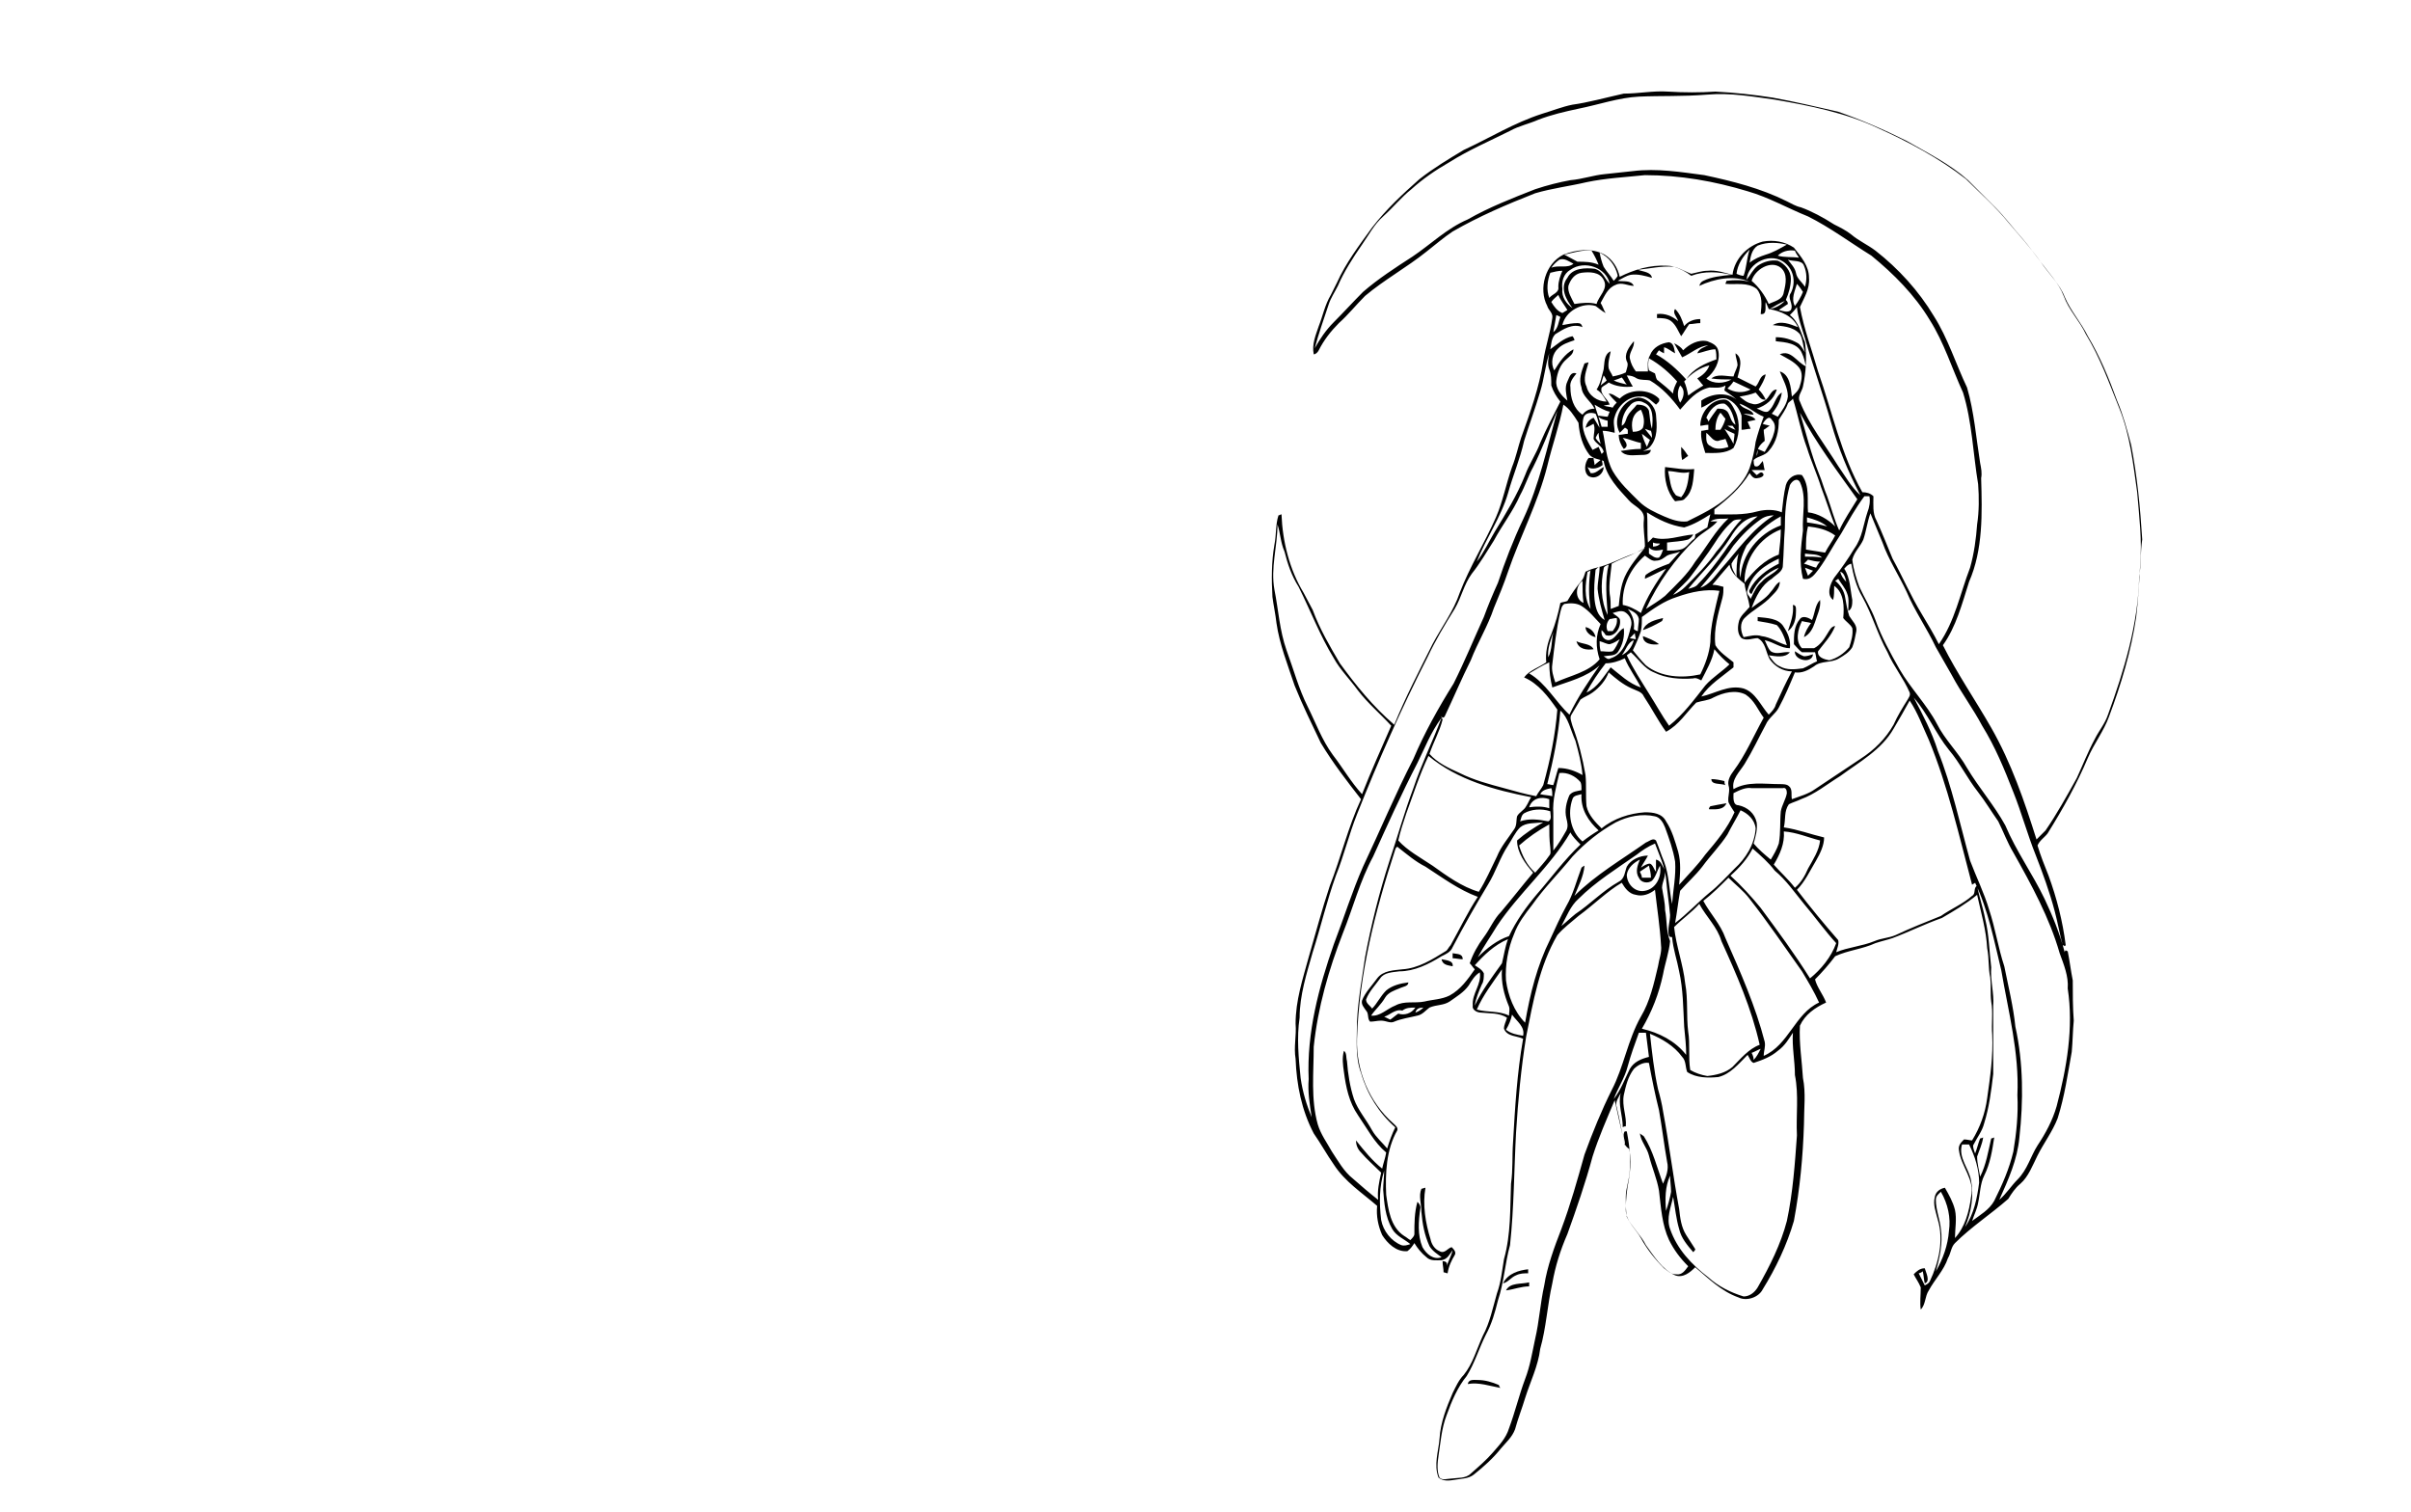 <?xml version="1.0" encoding="utf-8"?>
<!-- Generator: Adobe Illustrator 26.0.3, SVG Export Plug-In . SVG Version: 6.00 Build 0)  -->
<svg version="1.0" id="Слой_1" xmlns="http://www.w3.org/2000/svg" xmlns:xlink="http://www.w3.org/1999/xlink" x="0px" y="0px"
	 viewBox="0 0 239.5 150.2" style="enable-background:new 0 0 239.5 150.2;" xml:space="preserve">
<g>
	<g>
		<path d="M161.3,9.3c1.5,0,2.9-0.3,4.4-0.2c1.6,0.1,3.2,0.1,4.7,0c1.9,0.1,3.8,0.3,5.7,0.6c2.2,0.4,4.3,0.9,6.5,1.4
			c2.3,0.8,4.6,1.8,6.8,2.9c2.1,1.2,4.3,2.3,6.1,3.9c0.9,0.9,1.8,1.8,2.7,2.7c1,1,1.8,2.1,2.7,3.1c0.6,0.7,1.2,1.5,1.8,2.3
			c0.8,1.1,1.8,2.1,2.3,3.4c0.5,1.4,1.6,2.5,2.2,3.8c1.4,2.3,2.3,4.8,3.3,7.3c1.1,2.7,1.4,5.6,1.8,8.4c0.2,2.4,0.5,4.8,0.3,7.2
			c-0.1,1.8-0.2,3.5-0.4,5.2c-0.5,3.4-1.5,6.7-2.7,9.9c-0.5,1.4-1.5,2.7-2.1,4.1c-1.1,2.6-2.5,5.1-4,7.5c-0.3,0.4-0.8,0.7-1,1.2
			c0.3,1,0.7,2,1.1,3c0.8,2.2,1.4,4.5,1.7,6.9l-0.1,0.1c0,0-0.1-0.1-0.2-0.1c-0.3-1.1-0.5-2.3-0.8-3.4c-0.5-1.9-1.2-3.8-1.9-5.6
			c-0.8-2-1.4-4.2-2.2-6.2c-0.9-2.3-1.8-4.5-3.1-6.6c-0.9-1.7-2.1-3.3-3-5c-0.5-0.9-1.1-1.9-1.6-2.8c-0.9-1.9-2.1-3.6-2.9-5.5
			c-0.8-1.7-1.8-3.2-2.4-4.9c-0.4-1-0.8-1.9-1.2-2.9c-0.3,0.8-0.4,1.7-0.7,2.6c-0.3,0.7-0.9,1.2-1.1,2c0.1,0.9,0.4,1.9,0.7,2.7
			c0.5,1.1,1.2,2.2,1.6,3.3c0.6,1.7,1.5,3.3,2.4,4.9c1.1,1.9,2.7,3.5,3.7,5.4c0.8,1.6,2.1,2.8,3,4.4c1.2,2,2.7,3.7,3.8,5.7
			c1.1,2.6,2.7,4.8,3.9,7.3c0.8,1.7,1.5,3.4,2,5.3c0-0.1,0.1-0.2,0.1-0.2s0.1,0.1,0.2,0.1c0.2,1,0.3,1.9,0.5,2.9c0,1.3,0,2.7,0.1,4
			c-0.1,1-0.1,2-0.2,3.1c-0.4,2.2-0.7,4.4-1.4,6.6c-0.5,1.3-1.4,2.5-2,3.7c-0.5,1-0.9,2.1-1.7,2.8c-0.5,0.4-0.9,1-1.2,1.5
			c-1.7,1.5-3.7,2.8-5.3,4.4c-0.4,0.4-0.4,1-0.7,1.5c-0.4,1.2-1.3,2.1-1.9,3.2c-0.4,0.6-0.3,1.4-0.8,1.9c-0.1-0.7,0-1.4,0-2.2
			c-0.2-0.5-0.5-0.9-0.7-1.3c0.3-0.3,0.6-0.6,1.1-0.6c0.1,0.4,0.6,1.3,0,1.5c-0.1-0.4-0.1-0.8-0.2-1.2c-0.1,0.1-0.3,0.2-0.4,0.2
			c0.2,0.4,0.4,0.8,0.6,1.2c0.2-0.1,0.4-0.2,0.5-0.4c0.9-1.9,1.4-4.1,0.8-6.1c-0.2-0.8-0.5-1.5-0.3-2.3c0.1-0.5,0.5-0.8,1-0.9
			c0.4,0.7,0.8,1.4,1,2.2c0.2,0.9,0,1.9,0,2.8c1-1.1,1.4-2.6,1.6-4.1c0.4-1.7-1-3-1.2-4.6c-0.1-0.5,0.2-0.8,0.5-1.1
			c0.3,0,0.6,0.1,0.8,0.1c0.8-1.3,1.3-2.7,1.5-4.2c0.3-2.1,0.6-4.2,0.5-6.3c-0.1-1.1,0.1-2.2-0.1-3.3c-0.1-0.8,0-1.6-0.1-2.4
			c-0.2-0.9-0.1-1.9-0.3-2.9c-0.1-1.8-0.6-3.5-1-5.3c-1.1,0.9-2.3,1.6-3.5,2.3c-1.7,0.6-3.3,1.4-4.9,2c-0.6,0.2-1.1,0.3-1.7,0.5
			c-1.3,0.6-2.7,0.7-4,1.3c-0.6,0.8-1.3,1.6-2,2.3c0.2,0.8,0.8,1.5,1.1,2.3c-1.1,0.5-2.1,1.2-2.6,2.3c-0.1,1.7,0.2,3.5,0.3,5.2
			c0.3,1.5,0.1,3,0.1,4.6c-0.1,3.2-0.4,6.4-1,9.6c-0.7,2.4-1.8,4.7-3.1,6.8c-0.4,0.8-1.6,1.2-2.4,0.8c-1.7-0.6-3-1.9-4.3-3
			c-0.5,0.5-1.2,1.1-2,0.8c-1.3-0.6-2.1-1.9-2.9-3c-0.5-1-1.4-1.8-1.9-2.8c-0.1-0.6-0.1-1.3-0.1-2c0-0.9,0.4-1.8,0.4-2.7
			c0-0.7,0-1.3,0-2c-0.3-0.2-0.6-0.5-0.6-0.9c-0.3-1.3-0.6-2.6-0.9-4c-0.8,1.9-1.6,3.7-2.2,5.6c-0.7,2.6-1.6,5.2-2.5,7.7
			c-0.7,1.6-1.2,3.2-1.5,4.9c-0.5,2.2-0.6,4.4-1.2,6.5c-0.2,1.7-1,3.3-1.5,4.9c-0.3,1-0.7,2-1,3.1c-0.3,0.8-0.9,1.3-1.4,1.9
			c-0.8,1-1.7,1.8-2.7,2.6c-0.5,0.4-1.2,0.4-1.8,0.5s-1.2,0.2-1.7-0.2c-0.5-1.3,0-2.6,0.1-3.9c0.1-1.6,0.7-3.1,1.3-4.5
			c0.3-0.6,0.6-1.3,1.1-1.8c0.9-1.1,1.3-2.6,1.9-3.9c0.7-1.3,1-2.8,1.4-4.2c0.4-1.1,0.5-2.2,0.7-3.4c0.7-2.5,0.6-5,0.7-7.5
			c0.2-1.4,0.1-2.7,0.2-4.1c0.2-3.5,0.4-6.9,1-10.3c-0.6-0.3-1.6-0.2-1.9-1c0-0.4,0.2-0.7,0.3-1.1c-0.8-0.5-1.7-0.4-2.6-0.5
			c-0.4,0-0.9-0.3-0.8-0.7c-0.1-1.2,0.9-2.1,0.7-3.3c-0.5,0.3-0.8,0.8-1.1,1.3c-0.5,0.7-1.2,1.1-1.9,1.6c-0.6,0.4-1.3,0.3-2,0.6
			c-0.4,0.3-0.7,0.7-1.2,0.8c-0.8,0.2-1.6,0.3-2.3,0.6c-0.4,0.2-0.8-0.1-1.3-0.1c-0.4,0-0.7,0.1-1.1,0.1c-0.3-0.3-0.1-0.8-0.4-1.1
			c-0.2-0.3-0.5-0.6-0.4-1c0.3-0.8,1-1.5,1.5-2.2c0.6-0.8,1.7-0.8,2.5-0.9c1.6-0.1,3-1,4.3-1.8c0.2-0.1,0.3-0.4,0.5-0.6
			c0.9-1.6,1.7-3.3,2.7-4.8c-1.9-0.7-3.5-1.9-5.2-3c-1-0.5-1.8-1.2-2.7-1.9c-0.1-0.2-0.3,0.1-0.3,0.2c-2,6.1-3.6,12.4-3.8,18.8
			c-0.1,3.1,1.2,6.3,3.6,8.4c0.2,0.2,0.5,0.4,0.4,0.7c-1.1,1.9-1.2,4.3-1.1,6.4c0.2,1.4,0.4,3.2,1.8,4.1c0.2,0.1,0.4,0.3,0.6,0.4
			c0.2-0.2,0.4-0.4,0.4-0.6c0-1.1,0-2.1,0.3-3.2c0.1,0.1,0.3,0.3,0.3,0.6c-0.2,1.3-0.3,2.7,0.2,3.9c0.4,0.7,1.1,1.3,1.9,1
			c-0.4-0.3-0.9-0.6-1.2-1.1c-0.5-1.1-0.7-2.2-0.8-3.4c0-0.8-0.3-1.6,0-2.3c0.1,0,0.3-0.1,0.4-0.1c-0.3,1.7,0,3.5,0.5,5.1
			c0.1,0.5,0.4,1,0.9,1.2c0.5,0.3,0.8-0.3,1.2-0.4c0.2,0.2,0.5,0.5,0.3,0.8c-0.3,0.5-0.6,1.1-0.7,1.8c-0.1,0-0.3-0.1-0.4-0.1
			c0-0.4-0.1-0.7-0.1-1.1c0.4,0,0.5,0.2,0.4,0.5c0.2-0.6,0.5-1.1,0.6-1.6c-0.3,0.4-0.5,0.9-1.1,1c-0.5,0-1.1,0.1-1.5-0.3
			c-0.5-0.4-0.9-0.9-1.2-1.4c-0.2,0.3-0.4,0.6-0.7,0.8c-1.1,0.1-2-0.8-2.5-1.6c-0.4-0.9-0.6-1.9-0.5-2.9c-1.5-1.3-3.2-2.4-4.3-4.1
			c-0.7-1-1.3-2.1-2-3.1c-1.2-2.3-1.7-4.8-1.8-7.4c-0.2-1.2,0.1-2.3,0-3.5c0-2.3,0.7-4.4,1.3-6.6c0.7-2.4,1.3-4.7,2.1-7.1
			c1.1-2.8,1.8-5.8,3.1-8.6c-1.4-1.8-2.8-3.6-4-5.6c-0.9-1.9-1.8-3.7-2.6-5.7c-0.7-2.1-1.5-4.1-1.8-6.2c-0.1-0.9-0.3-1.8-0.4-2.6
			c-0.1-1.7-0.1-3.5,0.2-5.2c0.2-1,0.1-2,0.4-2.9c0.1,0,0.2-0.1,0.3-0.1c0.1,2.7,0.8,5.5,2.2,7.8c0.3,0.6,0.6,1.1,0.9,1.7
			c0.7,1.9,1.7,3.6,2.7,5.3c1.6,2.2,3.3,4.3,5.4,6.1c1.1-2.7,2.5-5.4,3.8-8c0.9-1.7,2.1-3.3,2.7-5.1c1-2.6,2.5-5,3.6-7.5
			c0.7-1.6,1-3.3,1.6-5c0.4-1,0.6-2,0.9-2.9c0.9-2.5,1.8-5,2.2-7.6c0.2-1.4,0.7-2.8,0.9-4.3c0.1-0.5-0.4-0.8-0.5-1.2
			c-0.9-1.7-0.2-4.2,1.6-5.1c1.3-0.5,2.8-0.7,4.1,0c0.8,0.5,1.3,1.3,1.5,2.2c1.4-0.7,3-1.2,4.7-1.1c0.9,0,1.6,0.5,2.4,0.8
			c0.5-0.1,1.1-0.3,1.6-0.3c0.9-0.1,1.7,0.2,2.5,0.4c0.2-1.6,1.5-2.9,3-3.3c1.1-0.2,2.2,0,3.1,0.6c0.7,0.9,1.5,1.8,1.5,3
			c0.1,1.1-0.5,2-0.9,2.9c0.4,2.2,1.2,4.3,1.8,6.4c1.4,4,2.3,8.3,4.4,12c0.4,0,0.8,0.1,1.1,0.4c0,0.8-0.1,1.7,0.3,2.4
			c0.6,1.3,1.1,2.6,1.6,3.8c1,1.8,1.8,3.7,2.9,5.5c0.6,1,1.2,2,1.7,3c1.6-2.3,2.1-5,3.1-7.6c0.4-1.4,0.6-2.9,0.7-4.3
			c0.2-1.3,0.2-2.7,0.1-4c-0.5-3-0.6-6.2-1.5-9.1c-1.1-2.4-1.9-5-3.3-7.2c-1.5-2.5-3.6-4.6-5.8-6.4c-2.1-1.3-4.1-2.8-6.3-3.9
			c-2-0.8-3.9-1.9-6-2.5c-3.3-1-6.7-1.6-10.2-1.6c-1.9,0.2-3.9,0.3-5.8,0.7c-1.7,0.4-3.4,0.6-5.1,1.1c-2.8,1.1-5.6,2.3-8.2,3.8
			c-0.9,0.6-1.7,1.3-2.6,2c-2,1.6-4.2,2.8-6.1,4.4c-0.9,0.9-1.7,1.9-2.6,2.7c-0.8,0.8-1.5,1.7-2,2.7c-0.1,0.2-0.3,0.4-0.5,0.4
			c-0.2-1,0.2-1.9,0.5-2.8c0.4-1,0.6-2.1,1.2-3.1c0.2-0.4,0.4-0.8,0.6-1.2c0.9-2,2.2-3.7,3.5-5.5c1.4-1.8,3-3.3,4.7-4.8
			c1.4-1.1,2.9-2,4.4-2.9c2.6-1.2,5-2.7,7.8-3.6c1-0.3,2-0.7,3-0.9C157.7,10.2,159.5,9.7,161.3,9.3z M162.8,9.6c-2,0.1-4,0.8-6,1.2
			c-1.4,0.3-2.7,0.6-4,1.1c-0.9,0.4-1.9,0.6-2.8,1.1c-2,1-4.1,1.9-6,3.1c-1.4,0.8-2.7,1.7-3.8,2.7c-1,0.8-1.8,1.8-2.8,2.7
			c-0.9,0.8-1.4,1.8-2.1,2.8c-0.9,1.3-1.8,2.7-2.4,4.1c-0.3,0.6-0.7,1.2-0.9,1.8c-0.5,1.5-1,2.9-1.4,4.4c0.5-0.9,1.1-1.8,1.9-2.6
			c1-1,1.9-2,2.9-3c1.5-1.3,3.2-2.4,4.9-3.5c1.8-1.2,3.4-2.8,5.5-3.7c2.1-1.2,4.4-2.1,6.7-3c1.2-0.4,2.4-0.7,3.5-0.9
			c1.2-0.1,2.3-0.5,3.4-0.6c0.9-0.1,1.9-0.2,2.8-0.3c2.4-0.3,4.8,0.1,7.1,0.4c2.8,0.6,5.6,1.3,8.2,2.6c0.4,0.2,0.9,0.5,1.4,0.6
			c1.1,0.4,2.2,1,3.3,1.7c0.6,0.3,1.2,0.6,1.7,1c0.7,0.6,1.6,1,2.4,1.6c2.3,1.8,4.3,4,5.8,6.5c1.4,2.2,2.2,4.8,3.3,7.1
			c0.7,2.4,0.9,5,1.3,7.5c0.1,0.5,0.2,1,0.1,1.5c0.1,3.5,0.2,7.1-1.2,10.3c-0.7,2.2-1.3,4.5-2.6,6.3c1.4,2.8,3.2,5.4,4.8,8.2
			c2,3.5,3.3,7.3,4.5,11.1c0.3-0.3,0.6-0.6,0.9-0.9c1.1-1.6,2.1-3.4,3.1-5.2c0.6-1.3,1.1-2.6,1.8-3.9c0.4-0.8,1-1.5,1.3-2.4
			c1.6-4.4,3-9,3.1-13.7c0.2-1.2,0.1-2.4,0.3-3.7c-0.2-3.2-0.5-6.3-1.1-9.4c-0.4-1.5-0.8-3-1.4-4.4c-0.8-2.2-1.7-4.4-2.9-6.4
			c-0.7-1.4-1.7-2.5-2.3-3.9c-0.5-1.3-1.6-2.3-2.4-3.5c-1-1.4-2.1-2.6-3.2-3.9c-1.3-1.6-2.8-2.9-4.2-4.3c-2.7-2.1-5.7-3.7-8.8-5.1
			c-3.2-1.5-6.7-2.2-10.2-2.8c-2.2-0.3-4.4-0.7-6.7-0.5C167.1,9.6,165,9.5,162.8,9.6z M174.6,24.4c-0.6,0.4-0.7,1.1-0.8,1.7
			c0.5-0.4,1-0.6,1.6-0.8c0.7-0.2,1.4-0.6,2.1-1C176.6,24.1,175.6,24,174.6,24.4z M155.4,25.3c0.4,0.2,0.9,0.5,1.3,0.7
			c0.7,0,1.4,0,2.1,0.3c-0.2-0.5-0.4-0.9-0.7-1.4C157.2,24.8,156.3,25.1,155.4,25.3z M172.5,27.2c0.2,0.1,0.5,0.2,0.7,0.2
			c0.3-0.8,0.3-1.7,0.6-2.6C173.1,25.5,172.6,26.3,172.5,27.2z M176.6,25.4c0.7,0.2,1.4,0.1,2.1,0.2c-0.1-0.2-0.3-0.4-0.4-0.7
			C177.6,24.8,177,25,176.6,25.4z M158.9,25.1c0.1,0.5,0.2,0.9,0.4,1.4c0.3,0.5,0.7,0.9,1,1.4c0.1-0.1,0.3-0.3,0.4-0.5
			C160.5,26.4,159.8,25.5,158.9,25.1z M173.5,27.8c0.4-0.5,0.6-1,1.1-1.4c0.6-0.4,1.3-0.6,2-0.5c0.7,0.3,1.3,1,1.3,1.8
			c0,0.7-0.2,1.4-0.5,2.1c0.1,0.1,0.2,0.2,0.2,0.4c-0.3,0.2-0.6,0.4-0.9,0.6c0.4,0.1,0.9,0.3,1.2,0c0.3-0.6-0.4-1.2,0-1.7
			c0.5-1,0.3-2.2-0.5-2.9C176,24.9,173.6,26.1,173.5,27.8z M154.9,25.8c-0.3,0.2-0.6,0.5-0.8,0.8c0.7-0.3,1.6,0.1,2.2-0.4
			C155.9,26,155.4,25.6,154.9,25.8z M177.6,25.8c0.3,0.4,0.7,0.8,0.8,1.3c0.1,0.6,0.6,0.9,0.9,1.4c0.2-0.7,0.2-1.4-0.1-2.1
			C179,25.8,178.1,26,177.6,25.8z M156,26.8c-0.7,0.4-0.9,1.2-0.8,1.9c-0.1,0.8,0.4,1.5,1,1.9c-0.6-0.8-1.3-2-0.5-3
			c0.5-1,1.8-1,2.7-0.9c0.8,0.2,1,1,1.5,1.5C159.6,26.6,157.4,25.8,156,26.8z M174,27.9c0.7,0.6,1.3,1.4,1.7,2.3
			c0.6-0.3,1.4-0.4,1.5-1.2c0.2-0.8,0.4-1.8-0.3-2.4C175.9,25.8,174.3,26.8,174,27.9z M162.7,26.8c0.5,0.2,1.3,0.2,1.4,0.8
			c-0.7-0.2-1.4-0.4-2.1-0.3c-0.5,0.1-0.9,0.4-1.3,0.6c0.6,0.1,1.3-0.1,1.6,0.5c-0.6,0-1.2-0.4-1.8-0.1c-0.8,0.3-1.1,1.1-1.5,1.8
			c0.2,0.3,0.3,0.7,0.5,1c-0.4-0.2-0.7-0.5-1-0.7c-1.3-0.4-3,0.5-3.3,1.9c0.5-0.1,1-0.2,1.5-0.2c0.3,0,0.4,0.1,0.5,0.4
			c-1-0.4-1.9,0.2-2.7,0.7c-0.4,0.4-0.4,1-0.5,1.5c0.7-0.5,1.3-1.1,2.2-1.3c0.1,0.1,0.2,0.3,0.2,0.4c-0.6,0.2-1.2,0.4-1.6,0.8
			c-0.6,0.5-0.8,1.5-0.4,2.2c0.5-0.8,1-1.6,1.9-2.1c0,0.5-0.4,0.7-0.7,1c-0.6,0.5-0.9,1.3-1,2.1s0.5,1.5,1.1,2
			c-0.1-0.6-0.3-1.3,0-1.9c0.2-0.4,0.3-1,0.9-0.8c-0.3,0.4-0.7,0.8-0.6,1.4c0,1,0.3,2.1,1.2,2.7c0.3-0.4,0.7-0.6,1.2-0.6
			c-0.4-0.8-1.2-1.2-1.3-2.1c-0.3-0.8,0-1.6,0.3-2.4c0.1,0,0.3-0.1,0.4-0.1c-0.2,0.8-0.6,1.6-0.2,2.4c0.2,0.9,1.1,1.5,2,1.5
			c-0.3-0.5-0.5-0.9-1-1.2c0.4-0.6,0.5-1.3,0.7-2c0.1-0.6,0-1.5,0.7-1.8c-0.1,0.6-0.3,1.1-0.2,1.7c0.1,0.3,0.3,0.5,0.4,0.8
			c0.5-0.1,0.9-0.2,1.3-0.4c0.1-0.4,0.3-0.8,0.1-1.1c-0.3-0.7,0.2-1.4,0.7-2c0.1,0.6-0.5,1.1-0.4,1.7c0.1,0.5,0.3,0.9,0.6,1.3
			c0.4,0,0.8,0,1.2,0c0-0.5-0.1-1.1,0.2-1.6c0.3-0.8,1.1-1.2,1.9-1.3c0.5,0.1,0.5,0.7,0.6,1.1c-0.4-0.2-0.7-0.5-1.1-0.6
			c0,0.2,0,0.4,0,0.6c-0.2-0.1-0.4-0.2-0.5-0.3c-0.1,0.1-0.2,0.3-0.3,0.4c1.1,0.6,2.1,1.5,3,2.5c0.7-1.1,1.9-1.6,3-2
			c0-0.3,0-0.7-0.1-1c-0.6,0-1.2,0.3-1.8,0.4c0.2-0.5,0.7-0.6,1.1-0.8c-1,0.1-1.7,0.8-2.6,1.2c-0.3-0.5-0.5-0.9-0.8-1.4
			c0.4,0.2,0.7,0.4,0.9,0.7c0.6-0.6,1.5-1.1,2.4-0.9c0.5,0.2,1,0.4,1.1,1c0.2,1-0.4,2.1-1.2,2.7c0.7,0.6,1.8,0.5,2.5,0.1
			c-0.7,0-1.3,0-2-0.1c0.6-0.5,1.5-0.2,2.2-0.2c0.1-0.4,0.3-0.7,0.4-1.1c0-0.4-0.2-0.8-0.2-1.2c0.8,0.5,0.4,1.6,0.2,2.4
			c0.6,0.3,1.2,0.6,1.8,0.9c0.4-0.4,0.4-1.1,1-1.2c-0.1,0.5-0.4,1-0.7,1.5c0.3,0.3,0.5,0.6,0.7,1c-0.5,0.1-0.7-0.4-1-0.7
			c-0.5,0.2-1,0.3-1.6,0.4c0.4,0.3,0.7,0.6,1.2,0.7c0.5,0.2,0.9-0.1,1.3-0.3c0.5-0.3,0.6-1.1,1.2-1.1c-0.3,1-1.1,1.6-2,1.9
			c0.4,0.1,0.7,0.4,1.1,0.3c0.7-0.5,0.7-1.5,1.4-1.9c-0.1,0.8-0.5,1.5-1,2.1c0.2,0.1,0.4,0.2,0.6,0.3c0.4-0.6,0.9-1.2,1-2
			c0-0.9-0.5-1.7-0.8-2.5c1,0.3,1.1,1.6,1.2,2.5c0.3-0.3,0.7-0.6,0.8-1.1c0.2-0.6,0.3-1.3-0.1-1.8c-0.5-0.6-1.2-0.9-1.9-1.3
			c1.1-0.5,1.7,0.8,2.6,1.2c-0.1-0.4-0.2-0.9-0.4-1.3c-0.4-1-1.6-1.1-2.6-1.2c0-0.1,0-0.3,0-0.4c0.8,0,1.5,0.2,2.2,0.6
			c0.3,0.2,0.5,0.6,0.7,0.9c-0.2-0.6-0.2-1.3-0.5-1.8c-0.7-0.8-1.8-0.8-2.7-0.9c0.8-0.5,1.7-0.1,2.5,0.2c-0.5-1.1-1.7-1.6-2.9-1.8
			c-0.1-0.2-0.2-0.5-0.3-0.7c-0.1,0.4,0.2,1.3-0.5,1.2c0.1-0.9,0.2-1.8-0.4-2.5c-0.9-0.7-2.1-0.4-3.1-0.5c0-0.1,0.1-0.2,0.1-0.3
			c0.8-0.1,1.6-0.1,2.3,0.1c-1.6-0.7-3.5-0.3-5,0.4c0.1-0.3,0.2-0.4,0.4-0.5c0.8-0.4,1.8-0.5,2.8-0.6c-1.3-0.3-2.7-0.4-4,0.1
			c-0.5-0.4-1.1-0.7-1.7-0.9C165,26.4,163.8,26.7,162.7,26.8z M154,27.1c-0.3,0.8-0.4,1.7-0.1,2.5c0.3-0.4,1-0.5,0.9-1.1
			c0-0.6,0.2-1.1,0.4-1.6C154.8,26.9,154.4,27,154,27.1z M155.8,28.4c-0.1,0.6,0.3,1.2,0.6,1.8c0.7-0.1,1.5-0.2,2.2,0
			c0.2-0.8,1.2-1.5,0.7-2.4c-0.4-0.8-1.4-0.8-2.2-0.7C156.4,27.2,156,27.8,155.8,28.4z M178.5,28.2c-0.2,0.7-0.6,1.5-0.2,2.2
			c0.3-0.4,0.6-0.9,0.8-1.4C178.9,28.7,178.7,28.4,178.5,28.2z M154.1,30c0.3,0.5,0.6,0.9,1.1,1.1c0.2-0.1,0.3-0.2,0.5-0.3
			c-0.3-0.5-0.7-1-0.9-1.5C154.6,29.5,154.3,29.7,154.1,30z M175.8,30.7c0.6-0.1,1.1-0.4,1.5-0.8C176.8,30.1,176.3,30.4,175.8,30.7z
			 M177.8,31.3c0.9,0.7,1.1,1.8,1.5,2.7c0.2,1.5,0.1,3-0.2,4.4c-0.1,0.5-0.6,1-0.3,1.5c0.9,2.3,2.5,4.3,3.8,6.4
			c0.7,1,1.3,2.1,2.2,2.9c-1.2-2.3-2.2-4.7-2.9-7.2c-0.8-2.8-1.8-5.6-2.6-8.4c-0.3-1-0.7-2-0.8-3.1C178.3,30.8,178,31.1,177.8,31.3z
			 M154.6,31.3c-0.1,0.6-0.2,1.1-0.3,1.7c0.5-0.4,0.5-1,0.7-1.5C154.9,31.4,154.8,31.4,154.6,31.3z M153,38.9
			c-0.5,1.7-1.1,3.3-1.6,4.9c-0.4,1.8-1.1,3.4-1.6,5.2c-0.7,2.4-2.2,4.5-3.1,6.8c0.7-0.9,1.2-2,1.8-3c1.1-1.8,2.2-3.6,3-5.6
			c0.4-1.1,1.1-2.1,1.5-3.2c0.6-1.4,1.3-2.7,2-4.1c-0.4-0.5-0.7-1-0.9-1.6c0-0.6,0-1.1-0.2-1.6s-0.1-1.1,0-1.6
			C153.5,36.3,153.4,37.6,153,38.9z M163.8,35.6c-0.1,0.4-0.1,0.8,0,1.2c0.2,0.1,0.4,0.2,0.6,0.3c0.1,0.3,0.1,0.6,0.3,0.7
			c0.5,0.4,1,0.8,1.5,1.3c0-0.4,0.2-0.8,0.4-1.2C165.9,37.1,164.9,36.2,163.8,35.6z M167.3,37.9c0.2,0.4,0.3,0.9,0.4,1.4
			c0.5-0.4,1-0.7,1.5-1c-0.2-0.2-0.4-0.5-0.6-0.7c0.5-0.3,1-0.7,1.2-1.3C168.9,36.5,168,37.1,167.3,37.9z M159.3,37.3
			c-0.1,0.3-0.2,0.6-0.3,1c0.2-0.2,0.4-0.3,0.6-0.5C159.5,37.6,159.4,37.4,159.3,37.3z M161.6,37.3c0.2,0.4,0.4,0.8,0.6,1.1
			c-0.8,0.1-1.7,0-2.4-0.4c-0.2,0.2-0.5,0.3-0.7,0.5c-0.2,0.7,0.6,1.1,0.8,1.7c-0.2,0-0.5,0.1-0.6,0.1c0.3,0.1,0.6,0.1,0.9,0.2
			c0.1-0.2,0.3-0.4,0.4-0.5c-0.3-0.3-0.6-0.6-0.8-0.9c0.4,0,0.7,0.3,1.1,0.5c1-1,2.9-1,3.9,0c0.1,0.3-0.1,0.4-0.3,0.6
			c-0.4-0.3-0.9-0.9-1.5-0.8c-1.2-0.1-2.3,0.9-2.6,2c-0.2,0.5,0,1.1,0,1.6c-0.4-0.1-0.8-0.2-1.2-0.2c0.3,1.3,0.3,2.7,1,4
			c0.7,1.2,1.7,2.1,2.6,3c0.7,0.7,1.6,1.1,2.5,1.5c0.7,0.3,1.5,0.6,2.3,0.5c1.4-0.7,2.9-1.4,4.1-2.5c0.9-0.8,1.7-1.7,2.1-2.8
			c0.3-0.9,0.5-1.8,0.6-2.6c0.2-0.8,0.5-1.7,0.8-2.5c-0.8-0.3-1.5-1-2.4-1.3c0.3,0.6,1.2,0.5,1.4,1.1c-0.3,0-0.7-0.1-1-0.1
			c0.4,0.2,0.9,0.2,1.2,0.6c-0.3,0.1-0.5,0.1-0.8,0.2c0.1,0.2,0.2,0.5,0.3,0.7c-0.3,0-0.6,0.1-0.9,0.1c0-0.5,0-1,0-1.4
			c-0.2-0.7-0.7-1.4-1.5-1.7c-1-0.2-1.7,0.6-2.5,0.9c0-0.2,0-0.5,0-0.7c1-0.7,2.5-0.9,3.5-0.1c-0.4-0.4-0.8-0.6-1.2-0.9
			c0-0.2,0.1-0.3,0.1-0.5c-0.5,0.3-1,0.2-1.6,0.2c-1.3,0.3-2.1,1.3-2.9,2.2c-0.8-1.1-1.8-2.2-3-2.9c-0.4-0.1-0.9,0-1.3-0.2
			C162.3,37.4,162,37.3,161.6,37.3z M160.3,37.8c0.4,0.2,0.9,0.3,1.3,0.4c-0.2-0.2-0.3-0.5-0.5-0.7
			C160.9,37.6,160.6,37.7,160.3,37.8z M171.6,38.6c0.7,0.4,1.5,0.5,2.3,0.1c-0.6-0.3-1.1-0.5-1.7-0.8
			C172,38.2,171.8,38.4,171.6,38.6z M166.9,38.3c-0.3,0.5-0.3,1.2,0,1.7C167.2,39.6,167.5,38.8,166.9,38.3z M177.6,40.1
			c-0.2,0.6-0.6,1.1-0.9,1.6c0,1.1-0.2,2.2-1,3.1c-0.4,0.5-1.1,0.5-1.5,0.9c0,0.2,0,0.4,0.1,0.6c0.4,0.2,0.6-0.3,0.8-0.5
			c0.1,0.3,0.1,0.6,0.2,0.9c-0.4,0-0.9,0-1.3,0c0.2,0.2,0.3,0.3,0.5,0.5c0.2-0.1,0.4-0.4,0.6-0.2c0.3,0.3-0.3,0.5-0.5,0.5
			c-0.4,0.1-0.6-0.2-0.8-0.5c-0.9,1.5-2.2,2.6-3.5,3.6c0,0.1,0,0.4,0,0.5c1.4,0,2.9,0.1,4.3-0.3c0.8-0.2,1.7-0.2,2.4,0.1
			c0.1-0.9,0.2-1.9,0.4-2.7c0.2-0.7,0.9-1.2,1.6-1c0.8,1.1,0.5,2.5,0.6,3.7c1,0.1,2,0.7,2.7,1.4c-0.5-1.3-0.9-2.6-1.4-3.9
			c-0.4-1.3-1-2.6-1.4-3.9c-0.6-1.6-0.9-3.3-1.4-4.9C178,39.8,177.7,39.9,177.6,40.1z M155.3,40.2c-0.4,2.1-1.1,4-1.6,6.1
			c-0.9,3.6-2.7,7-3.9,10.5c-0.4,1.2-0.9,2.4-1.4,3.6c-0.6,1.8-1.6,3.4-2.3,5.2c-0.9,1.8-1.7,3.7-2.6,5.6c0,0-0.1,0.1-0.2,0.1
			c-0.1-0.1-0.2-0.2-0.2-0.3c0.1,0.2,0.1,0.3,0.2,0.5c-0.3,1.2-0.9,2.2-1.3,3.4c0.8,0.9,1.9,1.4,3,1.9c1.4,0.7,2.9,1.1,4.4,1.5
			c1.1,0.3,2.1,0.6,3.2,0.8c0.2-0.4,0.5-0.7,0.7-1.1c0.7-2.5,1.2-5,1.4-7.5c-0.9-1.3-1.9-2.6-3.3-3.2c0.5-0.7,1.5-1,2.2-1.5
			c-0.1-0.9,0.1-1.9,0.5-2.8c0.4-1,0.7-2.1,0.9-3.1c0.2-0.1,0.5-0.1,0.7-0.2c0.4-0.7,0.9-1.4,1.4-2c0.2-0.2,0.3-0.6,0.4-0.9
			c0.4-0.2,0.7-0.3,1.1-0.4c1.3-0.3,2.5-1,3.7-1.4c0.4-0.2,0.9-0.3,1.1-0.7c0-0.9-0.2-1.8-0.1-2.7c0.1-1-1-1.3-1.5-1.9
			c-1-1.1-2.2-2.3-2.5-3.9c-0.5-0.2-1-0.2-1.4-0.6c-0.7-0.9-1-2-1.1-3.2C156.3,41.2,155.9,40.6,155.3,40.2z M158.4,40.2
			c0.2,0.7,0.5,1.5,0.7,2.2c0.2,0,0.4,0,0.6,0c0-0.2,0-0.4,0-0.6c-0.4-0.1-0.8-0.2-1-0.5c0.3,0,0.7,0.1,1,0.1
			c0.1-0.2,0.1-0.3,0.2-0.5C159.4,40.8,158.9,40.5,158.4,40.2z M152.3,46.4c-0.5,0.9-0.8,1.9-1.3,2.8c-0.7,1.6-1.8,3-2.6,4.5
			c-0.7,1.1-1.4,2.3-2.2,3.3c-0.8,1.1-1,2.3-1.7,3.5c-1,1.6-1.9,3.1-2.7,4.8c-2.6,5.1-4.9,10.3-7,15.6c-0.8,2-1.3,4.1-2.1,6.1
			c-0.9,2.5-1.5,5.1-2.3,7.6c-0.6,2.1-1.3,4.3-1.3,6.5c-0.3,2-0.1,4,0.1,6c0.2,1.4,0.6,2.7,1.1,3.9c-0.2-1.3-0.4-2.5-0.3-3.8
			c-0.2-4.6,1-9.1,2.5-13.4c1-2.6,1.8-5.2,2.9-7.7c1.7-3.6,3.2-7.2,5-10.7c1.1-2.6,2.5-5.1,4-7.5c1.1-2.2,2-4.4,3-6.6
			c0.4-1.1,0.9-2.3,1.4-3.4c0.7-2.1,1.5-4.2,2.5-6.3c1.6-3.4,2.4-7.2,3.4-10.8C153.9,42.7,153.2,44.6,152.3,46.4z M157.3,41.5
			c-0.3,1.1,0.3,2.2,0.9,3.2c0.2-0.1,0.4-0.2,0.6-0.3c0.1,0.2,0.2,0.5,0.3,0.7c0,0,0.1-0.1,0.2-0.2c-0.1-0.6-0.8-0.8-1-1.3
			c0-0.5,0.2-1,0-1.5c-0.2,0.1-0.5,0.3-0.8,0.4c0.1-0.4,0.3-0.8,0.8-1c0.2,0.3,0.4,0.7,0.6,1c-0.1-0.5-0.2-1-0.4-1.4
			C157.9,40.9,157.4,41.1,157.3,41.5z M178.8,41c0.6,2,1.1,4.1,1.9,6.1c0.3,0.7,0.5,1.5,0.8,2.2c0.4,1.1,0.7,2.3,1.2,3.4
			c0.5-1.1,1.2-2.1,1.8-3.1C182.5,46.8,180.4,44,178.8,41z M175.1,42.1c0.2,0.1,0.4,0.1,0.7,0.2c-0.2,0.1-0.4,0.3-0.6,0.4
			c0,0.4,0.1,0.7,0.1,1.1c-0.5,0.4-0.8,0.8-0.8,1.5c0.1-0.2,0.1-0.5,0.1-0.7c0.2,0.1,0.5,0.2,0.7,0.3c0.3-0.5,0.6-1,0.8-1.5
			c0.2-0.6,0.4-1.2-0.1-1.7C175.7,41.2,175.3,41.8,175.1,42.1z M158.5,43.5c0.1,0.2,0.3,0.4,0.5,0.6c-0.1-0.4-0.2-0.7-0.2-1.1
			C158.7,43.1,158.6,43.3,158.5,43.5z M177.8,48.2c-0.4,1.4-0.5,2.8-0.5,4.3c-0.1,1.2-0.1,2.4-0.2,3.7c0,0.6-0.7,0.9-1.1,1.3
			c-1,0.6-1.6,1.8-2,2.9c0.6-0.5,1.4-0.9,1.9-1.6c0.3-0.3,0.5-0.8,0.9-1c0,0.6-0.4,1-0.8,1.4c-0.8,0.9-1.9,1.4-2.7,2.2
			c-0.5,0.5-0.4,1.3-0.1,1.9c0.6-0.1,1.2-0.3,1.8-0.1c0.9,0.1,1.7,0.7,2.5,0.9c-0.2-0.7-0.5-1.5-1-2c-0.6-0.2-1.3-0.3-1.9-0.4
			c0-0.1,0-0.3,0-0.4c0.9,0.1,2.1,0.1,2.6,1c0.4,0.6,0.7,1.3,0.6,2.1c-0.9,0-1.6-0.6-2.5-0.8c0.2,0.4,0.3,0.8,0.6,1.1
			c0.6,0.4,1.2,0,1.9,0.1c-0.5,0.6-1.4,0.4-2.1,0.3c0.3,0.4,0.6,0.9,1.1,1.1c0.7,0.4,1.5,0.3,2.3,0.2c0.5-0.2,0.9-0.5,1.4-0.7
			c-0.1-0.3-0.1-0.6-0.2-0.9c-0.4,0-0.9,0-1.3,0c-0.3-0.2-0.5-0.5-0.8-0.8c0-0.9,0-1.8,0.6-2.5c0.3-0.4,0.9-0.1,1.2,0.1
			c0.3-0.7,0.3-1.5,0.8-2c0.1,0.8-0.3,1.5-0.5,2.2c-0.2,0.6-0.5,1.2-1.1,1.5c0.1-0.5,0.4-1,0.7-1.4c-0.3-0.1-0.6-0.1-0.9-0.2
			c-0.4,0.8-0.7,2,0,2.7c0.4,0,0.8,0,1.2,0c0.6-0.3,1-0.9,1.3-1.4c0.2-0.3,0.4-0.8,0.8-0.8c-0.4,1-1.1,1.7-1.7,2.5
			c-0.1,0.6,0.6,0.8,1.1,0.9c0.8-0.2,1.5-0.7,2-1.3c0.2-0.6,0.4-1.3,0.3-1.9c-0.2-0.4-0.6-0.6-0.9-1c0.1-1.1,0.1-2.5-0.9-3.2
			c0,0.5,0,1-0.1,1.4c-0.7-0.5-0.3-1.6,0.1-2.2c0.7-0.9,1.4-1.9,2-2.9c0.8-1.1,0.9-2.4,1.3-3.6c0.2-0.5,0.3-1.1,0.2-1.6
			c-0.1,0-0.4,0-0.5,0c-0.9,1.2-1.6,2.5-2.3,3.7c-0.8,1.2-1.4,2.4-2.2,3.5c-0.4,0.5-0.8,1.2-1.6,1c-0.4-1.6-0.2-3.2,0-4.8
			c-0.1-1.6,0.4-3.3-0.3-4.8C178.5,47.4,178,47.8,177.8,48.2z M163.6,50.9c0.1,1,0,2,0.1,3c0.2-0.2,0.3-0.3,0.5-0.5
			c1.3,0.4,2.7-0.2,4-0.3c-0.1,0.2-0.3,0.4-0.5,0.5c-0.7,0.2-1.4,0.2-2.1,0.3c0,0.3,0,0.5,0,0.8c0.4,0,0.9,0,1.3-0.1
			c0.6-0.1,0.9-0.7,1.3-1c0.2-0.1,0.2-0.3,0.2-0.5c0.4-0.2,0.8-0.5,1.2-0.7c0.1-0.5,0.2-0.9,0.3-1.3c-0.8,0.5-1.6,1-2.6,1.3
			C165.9,52.2,164.7,51.6,163.6,50.9z M174.9,51.6c-1,0.7-1.9,1.6-2.7,2.6c-1,1.5-2.2,2.9-3.3,4.2c0.9-0.3,1.4-1.1,2-1.8
			c1.7-1.9,3.1-4,5.3-5.4C175.8,51.2,175.3,51.3,174.9,51.6z M171.9,53.4c-1.2,1.9-2.8,3.4-4.2,5.1c0.4-0.1,0.8-0.2,1-0.5
			c1-1,1.8-2.1,2.6-3.2c0.9-1.4,2-2.5,3.3-3.5C173.3,51.4,172.5,52.4,171.9,53.4z M173.5,54.2c-0.5,1-0.9,2.1-0.6,3.2
			c0.1-2.3,1.8-4.4,4-5.2c0-0.3,0-0.6,0-0.9C175.6,52,174.5,53,173.5,54.2z M179.5,51.4c0,0.1,0,0.4,0,0.5c0.7,0.1,1.3,0.2,2,0.4
			C180.9,51.8,180.2,51.6,179.5,51.4z M169.9,51.8c0.2,0,0.5,0,0.7,0c-0.6,0.7-1.5,1.1-2.1,1.7c-2.1,2-3.8,4.4-5,7
			c0.6-0.4,1.3-0.8,1.9-1.3c1.1-1.1,2.2-2.1,3-3.4c1.1-1.4,2-3.1,3.3-4.3C171.2,51.6,170.5,51.4,169.9,51.8z M172.1,51.8
			c-0.7,0.6-1.3,1.4-1.8,2.2c-0.7,1.1-1.5,2.1-2.3,3.2c-0.5,0.7-1.2,1.2-1.8,1.9c0.5-0.2,0.9-0.5,1.2-0.8c1.1-1.1,2.2-2.2,3.1-3.5
			c0.9-1,1.5-2.2,2.5-3.2C172.7,51.6,172.3,51.6,172.1,51.8z M126.9,52.1c0,2.2-0.7,4.3-0.3,6.5c0.4,2,0.5,4,1.2,6
			c0.7,1.9,1.2,3.8,2.1,5.6c0.8,1.6,1.4,3.3,2.5,4.8c1,1.3,1.8,2.7,2.9,3.9c0.9-2.3,1.9-4.5,2.9-6.8c-1.1-1.2-2.3-2.2-3.3-3.5
			c-0.8-1.1-1.8-2.1-2.4-3.2c-1.4-2.3-2.3-4.7-3.5-7.1c-0.7-1.1-1.1-2.3-1.4-3.5C127.2,53.9,127.2,53,126.9,52.1z M179.6,52.3
			c-0.2,0.8-0.2,1.5-0.2,2.3c0.6,0.1,1.3,0.2,1.9,0.3c0.3-0.6,0.7-1.1,1-1.7C181.5,52.6,180.5,52.4,179.6,52.3z M173.3,57.9
			c0.9-1.2,2-2.3,3.4-2.8c0.1-0.8,0.2-1.7,0.2-2.5C174.8,53.4,173.2,55.6,173.3,57.9z M164.2,53.9c0,0.1,0,0.3,0,0.4
			c0.3,0,0.6-0.1,0.7-0.3C164.7,54,164.4,54,164.2,53.9z M163.8,54.4c0,0.2,0,0.4,0,0.6c0.3,0.2,0.6,0.5,1,0.4
			c0.2-0.2,0.3-0.5,0.4-0.8C164.7,54.7,164.2,54.8,163.8,54.4z M160.1,56c-0.1,1-0.3,2-0.2,3c0.1,0.5,0.1,1,0.1,1.5
			c0.3-0.1,0.5-0.2,0.8-0.3c0.1-1,0.2-2,0.6-2.9c0.5-1.1,1.3-2,2-2.9C162.4,55.1,161.2,55.4,160.1,56z M165.6,55.2
			c-0.3,0.2-0.6,0.5-1.1,0.5c-0.4,0.1-0.8-0.3-1.1-0.5c-1.4,1.2-2.3,3-2.2,4.9c0.6,0.1,1.2,0.4,1.8,0.8c0.6-1.6,1.5-3,2.5-4.4
			c-0.7,0.3-1.4,0.7-2.1,1c0-0.1,0-0.3,0.1-0.4c0.7-0.5,1.5-0.8,2.3-1.1c0.4-0.4,0.7-0.8,1.1-1.2C166.4,55,166,55,165.6,55.2z
			 M172,56c0,0.5,0.3,0.9,0.5,1.3c0-0.8,0-1.5,0.2-2.3C172.5,55.3,172.2,55.6,172,56z M179.3,55c0,0.1,0,0.3,0,0.3
			c0.6,0,1.1,0,1.7,0.1C180.6,55,179.9,55.1,179.3,55z M173.6,58.6c-0.2,0.4,0.2,0.6,0.3,0.9c0.3-0.6,0.6-1.3,1.1-1.7
			c0.5-0.6,1.3-0.8,1.7-1.4c-1.2,0.5-2.2,1.4-2.7,2.6c-0.2,0-0.3-0.3-0.2-0.4c0.6-1.2,1.7-2,2.9-2.6c0-0.1,0-0.3,0-0.5
			C175.4,56.1,174,57,173.6,58.6z M179.6,55.6c-0.1,0.1-0.3,0.3-0.4,0.4c0.4,0.1,0.8,0.3,1.2,0.4c0.1-0.2,0.2-0.4,0.4-0.6
			C180.4,55.8,180,55.7,179.6,55.6z M183.2,56.5c0.6,0.9,0.6,2.1,0.8,3.1c0,0.4,0,0.9-0.4,1.1c0-0.6,0.1-1.2-0.1-1.7
			c-0.2-0.6-0.6-1-0.9-1.5c-0.1,0.1-0.3,0.2-0.3,0.2c0.5,0.4,0.9,1,1,1.7c0.1,0.6,0.2,1.2,0.4,1.8c0.3,0.5,0.8,0.9,0.7,1.5
			c-0.1,0.5-0.2,1.1-0.4,1.6c-0.3,0.5-0.8,0.8-1.3,1.1c-0.8,0.5-1.8,0.2-2.5,0.8c-0.6,0.4-1.2,0.7-1.9,0.6c-0.5,1.2-1,2.4-1.6,3.5
			c-0.3,0.6-1,1-1.3,1.7c-0.7,1.3-1.3,2.6-2.1,3.9c-0.5,0.8-1.3,1.5-1.1,2.5c1.4-0.8,3-0.5,4.6-0.5c0.3,0,0.7,0,0.9,0.2
			c0.4,0.3,0.2,0.9,0.3,1.3c0.8-0.3,1.6-0.5,2.3-1c1.5-1,3-2,4.5-3c1.4-0.9,2.5-2,3.3-3.4c0.4-0.9,0.9-1.7,1.4-2.5
			c0.1-0.2,0.3-0.4,0.2-0.7c-0.6-1.4-1.6-2.6-2.2-4c-1-1.8-1.5-3.7-2.5-5.5c-0.6-1-0.9-2.2-1.1-3.3
			C183.5,56.1,183.4,56.3,183.2,56.5z M159.3,56.5c-0.3,1.5-0.3,3.2,0.4,4.6c-0.1-1.7-0.3-3.4,0.1-5
			C159.5,56.2,159.3,56.3,159.3,56.5z M158.5,56.6c-0.1,1-0.2,2-0.1,3c0.1,0.8,0.3,1.6,1,2c-0.3-1-0.6-2.1-0.7-3.1
			c0-0.7,0.2-1.5,0.2-2.2C158.7,56.4,158.6,56.5,158.5,56.6z M170.1,58.1c0.4,0,0.7,0.1,1.1,0.2c0,0.4,0,0.7-0.1,1.1
			c-0.4,1.5-0.9,3.1-0.7,4.7c0.4,0.7,1.2,1.2,1.8,1.7c0,0.1,0,0.4,0,0.5c-1.1,0.9-2.4,1.7-3.2,2.9c1.4-0.3,2.7-1.2,4.2-0.8
			c1.2,0.4,1.7,1.7,2.5,2.6c0.3-0.3,0.6-0.6,0.7-1c0.5-1.1,1-2.2,1.6-3.3c-0.9,0-1.7-0.5-2.2-1.2c-0.4-0.7-0.4-1.7-1.2-2.1
			c-0.5,0-1.1,0.3-1.6,0c-0.4-0.4-0.4-1-0.3-1.5c0.1-0.7,0.7-1.1,1.1-1.6c-0.1-0.8-0.4-1.5-0.5-2.3c-0.6-0.5-1.3-1-1.5-1.9
			C171.1,56.9,170.6,57.5,170.1,58.1z M179.3,56.4c0.1,0.3,0.2,0.5,0.3,0.8c0.2-0.2,0.3-0.3,0.5-0.5
			C179.8,56.6,179.6,56.5,179.3,56.4z M157.7,56.8c-0.2,1.2-0.4,2.6,0.3,3.7c-0.2-1.3-0.2-2.6,0-3.9C158,56.7,157.8,56.8,157.7,56.8
			z M182.8,56.8c0.1,0.4,0.3,0.7,0.6,1C183.3,57.4,183.2,56.9,182.8,56.8z M157.3,59.9c-0.1-0.7-0.1-1.4-0.1-2.2
			C156.5,58.2,156.4,59.5,157.3,59.9z M166.6,59.3c-1.3,0.4-2.4,1.2-3.5,2c0,0.5,0,0.9-0.1,1.4c-0.2,0.6-0.5,1.3-0.8,1.9
			c0.4,0.5,0.8,1,1.3,1.5c1.5,1.2,3.6,1.3,5.4,0.9c0.5-1,0.9-2.1,1-3.2c0-1.7,0.5-3.4,0.9-5.1C169.5,58.5,168,58.8,166.6,59.3z
			 M155.4,60c-0.3,0.2-0.3,0.5-0.4,0.8c-0.4,1.7-0.6,3.5-0.8,5.2c-0.1,0.6,0.1,1.2,0.3,1.8c1.5-0.7,3.3-1,4.4-2.3
			c-0.4-1.2-0.4-2.4,0.1-3.5c-0.6-0.6-1.1-1.3-1.9-1.8C156.6,59.9,156,59.9,155.4,60z M161.7,60.5c0.5,0.6,0.7,1.3,0.6,2
			c0.1,0.1,0.3,0.2,0.4,0.2c0-0.4,0.1-0.8,0.1-1.2C162.7,60.9,162.1,60.7,161.7,60.5z M160.2,60.9c0.2,0.2,0.5,0.3,0.7,0.6
			c0.2,0.8-0.5,1.9-1.4,1.6c-0.1-0.2-0.3-0.4-0.4-0.5c-0.1,0.5,0.2,1,0.7,1c0.7-0.1,0.9-0.9,1.5-1.2c0.1,0.8-0.1,1.7-0.6,2.4
			c-0.3,0.4-0.9,0.3-1.4,0.4c0.2,0.1,0.4,0.4,0.7,0.2c1.3-0.4,1.7-1.9,2-3.1c0.2-0.6-0.1-1.2-0.6-1.5
			C161,60.6,160.6,60.8,160.2,60.9z M159.9,61.5c-0.3,0.3-0.4,0.8-0.2,1.2c0.1,0,0.4,0,0.5,0c0.3-0.4,0.5-0.8,0.4-1.3
			C160.3,61.4,160.1,61.5,159.9,61.5z M153.8,65.3c0.4-0.8,0.3-1.6,0.5-2.5C154,63.7,153.7,64.5,153.8,65.3z M161.9,63.4
			c0.1,0,0.4,0.1,0.6,0.1c0-0.1-0.1-0.4-0.1-0.6C162.3,63,162.1,63.2,161.9,63.4z M159.9,64c-0.3,0-0.6-0.2-1-0.3c0,0.3,0,0.6,0.1,1
			c0.4,0,0.8,0.1,1.2,0c0.3-0.3,0.5-0.8,0.7-1.2C160.6,63.7,160.3,63.9,159.9,64z M161.1,65.1c0.6-0.3,1-0.8,1.2-1.5
			C161.7,63.8,161.5,64.6,161.1,65.1z M170.3,64.5c-0.2,1.1-0.8,2.1-1.3,3.1c-0.2-0.1-0.5-0.3-0.8-0.2c-1.3,0.1-2.7,0-3.9-0.6
			c-1-0.4-1.5-1.3-2.3-2c-0.1,0.1-0.3,0.2-0.4,0.3c0.6,1.3,1.4,2.5,2.2,3.8c0.7,1.1,1.3,2.2,2,3.2c1.4-1.1,2.5-2.6,3.6-4
			c0.7-0.8,1.7-1.4,2.4-2.1C171.3,65.6,170.8,65.1,170.3,64.5z M159.5,65.9c-0.7,0.9-1.4,1.9-1.9,2.9c1.1-0.5,1.7-1.6,2.4-2.5
			c0.9,0.7,1.8,1.6,3,2c-0.5-1-1.2-1.9-1.6-2.9C160.8,65.7,160.1,65.9,159.5,65.9z M151.9,66.9c1.7,1,2.6,2.8,4,4.1
			c0.8-1.7,1.9-3.3,3-4.9c-1.3,1.2-3.1,1.6-4.7,2.2c-0.2-0.8-0.3-1.6-0.3-2.5C153.2,66.1,152.6,66.5,151.9,66.9z M158.2,68.8
			c-0.4,0.3-0.8,0.4-1.2,0.7c-0.3,0.5-0.6,1-0.9,1.5c-0.2,0.3,0,0.7,0.1,1.1c0.6,1.6,1,3.2,1.3,4.9c0.1,1,0,2.1,0.1,3.1
			c0.2,0.9,0.9,1.6,1.5,2.2c1.2-1,2.8-1.5,4.3-1.6c0.8,0,1.7,0.1,2.1,0.9c0.6,0.9,0.9,2,1.2,3c0.3,1.1,0.2,2.2,0.1,3.3
			c0.9-1,1.8-1.9,2.6-3c1.1-1.3,2.2-2.6,2.9-4.2c-0.2-0.3-0.4-0.6-0.6-1c-0.1-0.6,0.2-1.1,0-1.7c-0.1-0.5,0.2-1,0.5-1.4
			c1.2-1.6,2-3.5,3-5.3c-0.6-0.8-0.9-1.7-1.8-2.3c-1-0.5-2.2-0.2-3.2,0.3c-0.5,0.3-1.1,0.3-1.7,0.5c-1,1-1.7,2.2-3,2.9
			c-0.8-1.1-1.4-2.3-2.2-3.5c-0.2-0.5-0.8-0.6-1.2-0.8c-0.9-0.4-1.6-1-2.3-1.6C159.5,67.6,158.9,68.3,158.2,68.8z M190.1,69.3
			c0.9,1.7,1.8,3.4,2.4,5.3c1.4,3.5,2.2,7.3,3.2,10.9c0.6,1.6,1.4,3.2,1.9,4.9c0.6,1.8,0.9,3.8,1.5,5.6c0.4,2,0.9,4,1.1,6
			c0.8,3.6,0.8,7.4,0.4,11c-0.2,2.2-1.1,4.2-2,6.2c0.7-0.6,1.2-1.4,1.8-2c1-1,1.3-2.3,2-3.4c0.8-1.2,1.5-2.5,1.9-3.9
			c1-3.8,1.7-7.8,1.1-11.7c0.1-1.2-0.4-2.4-0.8-3.5c-1-3.5-2.8-6.8-4.6-10c-0.6-1-1-2.1-1.5-3.1c-0.7-1-1.3-2-2-2.9
			c-1.1-1.4-1.8-2.9-2.9-4.2C192.3,72.9,191.5,70.9,190.1,69.3z M188.1,72.4c-1.2,2.1-3.4,3.3-5.3,4.7c-1.3,0.8-2.5,1.8-3.9,2.3
			c-0.4,0.2-0.8,0.3-1.2,0.5c-0.5,0.7-0.3,1.5-0.5,2.3c1.4,0.2,2.7,0.7,4,1c0,0.8-0.4,1.6-0.8,2.3c-0.6,1-1.1,2.1-1.9,2.9
			c1.3,1.7,2.7,3.4,4.1,5c0.1,0.4-0.1,0.8-0.2,1.2c1.2-0.5,2.6-0.6,3.8-1.1c0.7-0.3,1.4-0.3,2.1-0.6c1.5-0.7,3-1.3,4.5-1.9
			c1-0.7,2.2-1.2,3.1-2c0.4-0.2,0.1-0.8,0.5-1c0.2,1.1,0.6,2.2,0.8,3.3c0.4,1.6,0.4,3.2,0.6,4.8c-0.1,1.3,0.3,2.6,0.2,3.8
			c0,2.3,0,4.5,0,6.8c-0.2,1.7-0.4,3.3-0.9,4.9c-0.2,0.8-0.7,1.4-1.1,2.2c0,0.3,0.1,0.5,0.2,0.8c0.2-0.5,0.3-1,0.5-1.5
			c0.1,0,0.3-0.1,0.3-0.1c-0.1,0.7-0.4,1.3-0.6,1.9c0,0.7,0.2,1.4,0.3,2c0.6-1.2,0.8-2.5,1.1-3.8c0.1,0,0.3-0.1,0.3-0.1
			c-0.2,1.3-0.4,2.6-1,3.8c-0.4,0.8-0.4,1.8-0.6,2.7c-0.1,0.6-0.4,1.2-0.6,1.8c0.8-0.6,1.7-1.1,2.2-2c0.8-1.6,1.5-3.2,1.9-4.9
			c0.3-1.8,0.5-3.7,0.4-5.6c0.2-4.2-0.9-8.3-1.6-12.4c-0.7-2.9-1.3-6-2.6-8.7c-0.1,0.1-0.2,0.1-0.3,0.2c-1.3-4.9-2.4-9.8-4.3-14.4
			c-0.6-1.3-1.1-2.7-1.9-3.9C189.2,70.5,188.7,71.4,188.1,72.4z M155,70.6c-0.2,2.5-0.7,4.9-1.3,7.3c0.2,0,0.4,0.1,0.6,0.1
			c0.2-0.6,0.3-1.1,0.5-1.7c0.9,0,1.7,0.3,2.4,0.7c-0.1-1.2-0.4-2.3-0.7-3.4C156,72.5,155.8,71.3,155,70.6z M140.8,75.8
			c-1.6,3.1-3,6.2-4.4,9.3c-1.3,2.4-2,5.1-3,7.6c-1.4,3.6-2.5,7.4-2.9,11.3c0,2.6-0.3,5.2,0.4,7.7c0.3,1,0.9,1.8,1.4,2.7
			c0.6,0.9,1.2,2,2.1,2.7c0.8,0.7,1.6,1.4,2.5,2.1c-0.1-0.9,0.1-1.8,0.3-2.7c-0.7-0.7-1.4-1.3-2-2c-0.3-0.3-0.5-0.7-0.5-1.2
			c0.8,1,1.6,2,2.6,2.8c0.1-0.5,0.3-1,0.4-1.6c-1.2-1-1.9-2.4-2.8-3.7c-0.9-1.3-1.2-2.8-1.4-4.3c-0.1-0.7-0.2-1.4,0-2.1
			c0.3,0.2,0.2,0.7,0.3,1c0.1,1.3,0.3,2.6,0.7,3.8c0.4,1.1,1.2,2,1.8,3.1c0.4,0.7,1,1.2,1.5,1.8c0.2-0.7,0.5-1.5,0.8-2.1
			c-1.6-1.4-2.8-3.3-3.4-5.4c-0.6-1.6-0.4-3.4-0.4-5.1c0.1-2.2,0.5-4.3,0.8-6.4c0.6-3.2,1.4-6.4,2.4-9.5c0.8-2.4,1.5-4.9,2.4-7.3
			c0.8-2.4,1.9-4.6,2.8-7C142.1,72.8,141.5,74.4,140.8,75.8z M139.7,80.8c-0.3,0.9-0.6,1.8-0.8,2.7c0.9,1,2.2,1.7,3.4,2.5
			c1.4,1,2.9,2.1,4.6,2.6c0.7-1.1,1.2-2.3,1.8-3.5c0.4-1,1.1-1.8,1.7-2.7c0.3-0.4,0.2-0.9,0.3-1.3c0.2-0.4,0.7-0.6,0.9-1
			c0.2-0.3,0.3-0.6,0.5-0.9c-3.6-0.7-7.3-1.7-10.2-4.1C141,77,140.4,78.9,139.7,80.8z M154.9,76.8c-0.3,1.3-0.7,2.7-0.6,4
			c0,1.2,0,2.5,0,3.7c0.5-0.6,0.9-1.3,1.3-2c0.2-0.4,0.1-0.8,0-1.2c-0.2-0.8,0-1.6,0.3-2.3c0.3-0.4,0.8-0.4,1.2-0.5
			c0-0.3,0-0.6-0.1-0.8C156.5,77.1,155.7,76.7,154.9,76.8z M153,78.9c0.4,0.1,0.8,0.1,1.2,0.2c0-0.3,0-0.6-0.1-0.8
			C153.6,78.4,153.2,78.5,153,78.9z M172.2,78.8c0,0.4-0.1,1.2,0.5,1.2c0.9,0.2,1.6,0.8,1.8,1.7c0.1,0.7-0.1,1.4-0.3,2.1
			c0.5,0.6,1.1,1.1,1.7,1.6c0.3-0.5,0.6-1,0.8-1.6c0.2-1.1,0.1-2.2,0.2-3.2c0.1-0.6,0.5-1.2,0.6-1.8c0-0.3-0.1-0.6-0.4-0.5
			c-1,0-2.1,0-3.1,0C173.4,78.2,172.8,78.5,172.2,78.8z M156.2,79.4c-0.5,1.4-0.2,3.2,1,4.2c0.5-0.4,1.1-0.8,1.6-1.1
			c-1-0.9-1.8-2.1-1.7-3.6C156.8,79,156.3,79,156.2,79.4z M151.9,80.2c0.7-0.1,1.4-0.1,2,0.1c0-0.3,0-0.6,0-0.9
			C153.1,79.1,152.2,79.3,151.9,80.2z M151.4,80.8c-0.3,0.2-0.3,0.6-0.4,0.8c0.9-0.3,1.8-0.2,2.8,0c0.4-0.2,0.2-0.7,0.2-1
			C153.1,80.3,152.1,80.4,151.4,80.8z M172.9,80.5c-0.4,0.8-0.9,1.6-1.3,2.4c-0.7,1.1-1.7,2.1-2.5,3.2c-0.7,0.9-1.5,1.6-2.2,2.4
			c-0.2,1.1-0.3,2.1-0.5,3.2c1.2-0.9,2.2-2,3.4-3c0.9-0.7,1.7-1.6,2.5-2.4c1.1-1,2-2.4,2.1-4C174.3,81.4,173.6,80.8,172.9,80.5z
			 M160.5,81.7c-1.6,0.9-3,2-4.3,3.4c-1.3,1.6-2.8,3.1-4,4.8c-0.7,0.9-1.4,1.8-1.8,2.9c-0.6,1.4-0.9,3.1-0.8,4.6
			c0.2,1.5,0.8,3.1,1.9,4.2c0.5-2.9,1.2-5.7,2.5-8.3c0.5-1.1,1-2.2,1.6-3.3c0.7-1.2,1-2.5,1.5-3.8c0.1-0.1,0.3-0.2,0.3-0.2
			c-0.1,1.1-0.6,2-1,3c2.1-2.1,4.7-3.6,7.1-5.3c0.3-0.1,0.7-0.5,1-0.2c0.3,0.7,0.5,1.4,0.8,2.1c0.5,1.3,0.5,2.8,0.8,4.2
			c0.1-1.4,0.4-2.8,0.3-4.2c-0.2-1.2-0.6-2.3-1-3.4c-0.2-0.5-0.5-1-1-1.1C163.1,80.8,161.7,81.1,160.5,81.7z M151,82.2
			c-0.5,0.5-0.8,1.2-1.2,1.8c-0.8,1.2-1.2,2.6-2,3.9c-1.2,2-2.4,4.1-3.5,6.2c-0.2,0.5-0.7,0.7-1.1,0.9c-1.3,0.8-2.7,1.5-4.2,1.5
			c-0.7,0.1-1.5,0.1-1.9,0.7c-0.5,0.7-1.1,1.3-1.4,2.1c0,0.4,0.4,0.6,0.6,0.9c0.5-0.5,0.8-1.2,1.4-1.8c0.6-0.5,1.4-0.7,2.2-0.8
			c0,0.4-0.5,0.4-0.9,0.6c-0.5,0.2-1.1,0.4-1.4,0.9c-0.4,0.7-1,1.2-1.4,1.8c0.9,0.1,1.6-0.7,2.4-1c0.9-0.5,1.9-0.2,2.9-0.4
			c0.8-0.2,1.7-0.2,2.5-0.6c1.1-0.6,1.8-1.6,2.5-2.6c-0.2-0.2-0.3-0.4-0.5-0.6c0.3-0.9,0.8-1.8,1.4-2.6c0.6-0.8,1-1.8,1.7-2.5
			c1.1-1.3,2.1-2.6,3.2-3.9c-0.8-0.9-1.6-2-1.6-3.2c0.8-0.7,1.7-1.3,2.6-1.8C152.4,81.8,151.6,81.7,151,82.2z M150.9,84
			c0.3,1,0.8,2,1.6,2.7c0.5-0.6,1-1.1,1.4-1.7c0.2-0.2,0.1-0.5,0.1-0.8c-0.1-0.8-0.1-1.5-0.1-2.3C152.8,82.5,151.8,83.2,150.9,84z
			 M177.2,82.6c0.1,1.2-0.4,2.3-1,3.3c0.7,0.8,1.4,1.4,2.1,2.3c0.6-0.5,1-1.2,1.3-1.9c0.5-0.9,1.1-1.8,1.2-2.8
			C179.6,83.2,178.5,82.7,177.2,82.6z M156,82.7c-2,3.4-5.1,6-7.3,9.3c-0.6,1-1.3,2-1.9,3.1c0.9-0.9,1.9-1.7,3.1-2.1
			c0.7-1.5,1.7-2.9,2.8-4.2c1.4-1.6,2.7-3.4,4.3-4.9C156.6,83.5,156.2,83.1,156,82.7z M162.6,84.9c-2,1.4-4.1,2.7-5.8,4.4
			c-0.8,0.7-1.2,1.8-1.7,2.7c0.5-0.4,0.9-0.8,1.4-1.2c1.5-1,2.7-2.3,4.3-3.2c0.6-0.3,0.6-1,0.8-1.5c0.4-0.7,1.3-1.1,2.1-1.1
			c-0.2,0.4-0.5,0.8-0.7,1.2c0.3-0.2,0.6-0.4,0.9-0.4c0.3,0.1,0.4,0.6,0.6,0.8c0-0.4,0-0.8,0-1.2c0.5,0.1,0.6,0.6,0.8,0.9
			c0.3,0.6-0.2,1.3-0.2,1.9c0.1,0.7,0.3,1.4,0.3,2.2c0.2,1,0.1,2.1,0.5,3.1c-0.1,1.1-0.5,2.2-0.7,3.3c-0.4,1.9-1.1,3.7-2.1,5.4
			c1.7,0.4,3.3,1.2,4.4,2.6c0-0.9-0.1-1.8-0.2-2.8c-0.1-1.9-0.1-3.7-0.5-5.5c-0.2-1.1-0.6-2.2-0.7-3.4c-0.1,0-0.2,0-0.3-0.1
			c-0.2-0.7,0.1-1.4,0.1-2.1c-0.1-1.2-0.3-2.4-0.4-3.6c-0.1-1.2-0.7-2.4-1.1-3.5C163.7,84.1,163.1,84.5,162.6,84.9z M174.1,84.3
			c-0.5,1-1.3,1.9-2.2,2.7c1.1,1,2.1,2.1,3,3.2c1.7,2.3,3.4,4.6,4.9,7c1.1-0.9,2.1-2.1,2.6-3.5c-1.1-1.2-2.1-2.6-3.2-3.9
			c-0.9-1.1-1.8-2.4-2.9-3.3C175.7,85.7,174.9,85,174.1,84.3z M161.6,86.9c0,0.9,0.8,1.8,1.8,1.6c1.1-0.2,1.7-1.4,1.5-2.5
			c-0.3,0.5-0.4,1.1-0.8,1.5c-0.4,0.3-1.1,0.2-1.3-0.3c-0.4-0.6-0.1-1.3,0.1-1.8C162.3,85.7,161.7,86.2,161.6,86.9z M162.9,86.6
			c0.1,0.2,0.2,0.4,0.2,0.6c0.3,0,0.6,0,0.9,0c0-0.4-0.1-0.8-0.2-1.2C163.5,86.2,163.2,86.4,162.9,86.6z M169.2,89.5
			c0.7,1.3,1.7,2.3,2.2,3.7c1.5,3.4,3,6.8,3.9,10.3c0.1,0.5-0.1,0.9-0.1,1.4c2.5-1.1,3.1-4.2,5.5-5.3c-0.5-1.1-1.1-2.1-1.7-3.1
			c-1.7-2.4-3.4-4.9-5.2-7.2c-0.6-0.8-1.4-1.4-2.1-2.1C170.9,88,170.1,88.8,169.2,89.5z M156.8,91c-0.7,0.6-1.5,1.2-2.1,1.9
			c-1.8,3.1-2.4,6.6-3.1,10.1c-0.5,3.1-0.8,6.3-1,9.5c-0.2,3.7-0.2,7.5-0.6,11.2c-0.5,1.8-0.6,3.7-1.2,5.5c-0.3,1.2-0.6,2.3-1.2,3.4
			c-0.7,1.4-1.1,2.8-1.9,4.1c-0.9,1.1-1.5,2.5-2,3.9c-0.5,1.3-0.6,2.7-0.8,4c-0.1,0.7-0.2,1.5,0.1,2.2c0.3,0.3,0.8,0.1,1.1,0.1
			c0.7-0.1,1.5,0,2-0.5c0.8-0.7,1.6-1.4,2.2-2.1c0.6-0.7,1.3-1.4,1.6-2.4c0.6-1.6,1-3.3,1.6-4.9c0.5-1.3,0.7-2.6,1-4
			c0.4-1.7,0.5-3.5,0.9-5.3c0.3-1.9,1-3.8,1.7-5.6c0.9-2.4,1.6-4.9,2.3-7.4c0.8-2.2,1.7-4.4,2.7-6.4c1.2-2.3,1.6-5,2.9-7.3
			c0.9-1.5,1.3-3.3,1.7-5c0.1-0.7,0.4-1.4,0.3-2.1c-0.1-1.8-0.4-3.7-0.6-5.5c-0.5,0.4-1.2,0.7-1.9,0.5c-0.7-0.1-1.1-0.7-1.4-1.2
			C159.7,88.5,158.3,89.9,156.8,91z M166.3,92.1c0.2,1.9,0.9,3.7,1.1,5.6c0.3,1.6,0.1,3.2,0.3,4.8c0.2,1.2,0,2.5,0.2,3.8
			c0.5,0.3,1.1,0.5,1.7,0.6c0.9-0.1,1.8-0.3,2.5-0.9c0.8-0.8,1.6-1.8,2.7-2.2c-0.8-3.6-2.3-7-3.8-10.3c-0.4-1.4-1.5-2.4-2.2-3.7
			C168.1,90.6,167.1,91.3,166.3,92.1z M146.5,95.9c0.3,0.2,0.7,0.4,0.9,0.8c0,0.4,0,0.8-0.2,1.1c-0.3,0.7-0.6,1.4-0.7,2.1
			c0.7-1.5,1.7-2.8,2.7-4.2c0.2-0.8,0.3-1.6,0.6-2.4C148.4,93.9,147.4,94.9,146.5,95.9z M146.7,100.3c1.1,0.3,2.2,0.1,3.2,0.6
			c0-0.3,0.1-0.6,0-0.9c-0.5-1.2-0.8-2.4-0.7-3.7C148.3,97.6,147.3,98.9,146.7,100.3z M140.6,100.6c0.3-0.1,0.6-0.3,0.8-0.5
			C141,100.1,140.7,100.2,140.6,100.6z M137.5,101c0.2,0.1,0.4,0.2,0.6,0.3c0.3-0.2,0.5-0.4,0.8-0.6c0.6,0.2,1.3,0,1.7-0.6
			c-0.5,0-0.9,0-1.3,0.3C138.6,100.2,138,100.9,137.5,101z M149.6,102.3c0.5,0.4,1.1,0.5,1.7,0.6c0.2-0.9-0.6-1.4-1.1-2.1
			C150.1,101.3,149.9,101.8,149.6,102.3z M162.8,102.6c-0.4,1.1-0.8,2.2-1.1,3.3c-0.3,1.2-1,2.2-1.4,3.3c0.7-0.9,1.1-2,1.6-3
			c0.4-0.7,1.1-1,1.9-1.2c-0.1-0.8-0.2-1.6-0.3-2.4C163.3,102.6,163.1,102.6,162.8,102.6z M176.6,104.4c-0.7,0.6-1.5,0.9-2.4,1.2
			c-0.3-0.1-0.4-0.5-0.6-0.8c-0.9,0.9-1.7,1.9-2.9,2.2c-1,0.1-2.2,0.1-3.1-0.5c-0.2-0.5-0.1-1.1-0.5-1.5c-0.8-1.1-2-1.8-3.2-2.3
			c0.2,1.8,0.4,3.7,0.8,5.5c0.2,0.7,0.4,1.5,0.5,2.2c0.6,3.2,1,6.5,1.6,9.7c0.1,0.9,0.2,1.8,0.7,2.6c0.3,0.5,0.6,0.9,0.9,1.4
			c0,0.1-0.1,0.2-0.2,0.3c-0.6-0.7-1.2-1.4-1.4-2.3c-0.3-1-0.4-2.1-0.6-3.2c-0.2,1-0.7,2.1-0.3,3.2c0.7,2,2.1,3.5,3.8,4.8
			c1,0.9,2.2,1.5,3.5,1.9c0.6,0,1.1-0.4,1.4-0.9c1.2-2.1,2.3-4.3,2.9-6.6c0.6-2.8,0.8-5.7,1-8.5c-0.1-2,0.2-4-0.2-6
			c0-1.4-0.3-2.8-0.2-4.2C177.7,103.2,177.3,103.9,176.6,104.4z M174,104.6c0.1,0.2,0.2,0.4,0.2,0.7c0.3-0.3,0.5-0.7,0.7-1.1
			C174.6,104.3,174.3,104.5,174,104.6z M162.3,106.2c-0.6,0.8-0.8,1.7-1,2.6c-0.2,1.1,0.3,2.1,0.2,3.1c-0.1,0-0.2,0-0.3,0.1
			c0-1.2-0.5-2.3-0.2-3.4c-0.2,0.4-0.6,0.9-0.4,1.4c0.3,1.2,0.5,2.5,0.8,3.8c0.1-0.5-0.3-1,0-1.4c0,0,0.1,0,0.2,0
			c0.3,1.6,0.5,3.2,0.2,4.8c-0.2,1-0.3,2-0.3,3c0,1.1,1,1.9,1.5,2.8c0.6,1.1,1.4,2.1,2.3,3c0.4,0.3,0.7,0.6,1.2,0.6
			c0.6,0.1,0.9-0.4,1.2-0.8c-0.8-0.8-1.4-1.6-1.9-2.6c-0.7-1.5-0.8-3.2-1-4.9c-0.2-1.2-0.7-2.3-1-3.5c-0.2-0.8-0.8-1.4-0.9-2.2
			c0.1,0.1,0.3,0.2,0.4,0.3c0.9,1.4,1.3,3.1,1.9,4.7c0.3-0.7,0.6-1.4,0.4-2.2c-0.3-1.7-0.5-3.4-0.8-5.1c-0.4-1.6-0.7-3.1-1-4.7
			C163.3,105.5,162.7,105.8,162.3,106.2z M194.9,113.7c-0.4,1.3,0.7,2.4,0.9,3.6c0.3,1.5,0,3.2-0.6,4.6c0.9-1.3,1.2-2.9,1.4-4.4
			c0-1.3-0.4-2.6-1-3.8C195.3,113.7,195.1,113.7,194.9,113.7z M137.2,121.2c0.2,1.1,1,2.1,2,2.5c0.3,0.1,0.6,0,0.9-0.1
			c-0.6-0.5-1.4-0.8-1.8-1.5c-0.7-1.2-0.8-2.6-0.9-3.9c0-0.6,0.1-1.3,0.1-1.9C137,117.9,137,119.5,137.2,121.2z M165.5,120.3
			c0.2-0.6,0.4-1.3,0.5-1.9c0-0.5-0.1-1.1-0.1-1.6C165.4,117.9,165.4,119.1,165.5,120.3z M192.3,119.2c0,1,0.4,1.9,0.5,2.9
			c0.2,1.4-0.1,2.8-0.5,4.2c0.7-1.2,1.2-2.6,1.3-4c0.2-1.3-0.1-2.7-0.8-3.9C192.6,118.6,192.3,118.8,192.3,119.2z"/>
	</g>
	<path d="M166.4,30.7c0.5,0.5,0.7,1.1,0.9,1.7c0.4-0.5,1-0.7,1.6-0.7c0,0.1,0,0.3,0,0.4c-0.4,0-0.7,0.1-1.1,0.1
		c-0.3,0.4-0.5,0.8-0.8,1.2c-0.3-0.5-0.5-1.1-1-1.5c-0.4-0.3-0.9-0.3-1.4-0.3c0-0.1,0-0.3,0-0.4c0.8-0.1,1.5,0.2,2.1,0.7
		C166.6,31.5,166.1,31.1,166.4,30.7z"/>
	<g>
		<path d="M160.9,43c-0.8-1.4,0.3-3.3,1.8-3.5c0.9,0,1.7,0.8,1.8,1.7c0.1,1.1,0.2,2.3-0.6,3.2c-0.2,0.2-0.4,0.3-0.7,0.4
			c0.2,0,0.6-0.1,0.8-0.1c-0.1,0.5-0.6,0.5-1,0.5c-0.7,0-1.5,0.2-2-0.4c0.7-0.1,1.3-0.2,2-0.2c0-0.2,0-0.4,0-0.6
			c-0.6-0.1-1.2-0.4-1.8-0.5c0.2,0.3,0.7,0.8,0.1,1.1c-0.3-0.4-0.5-0.9-0.5-1.4c0.3,0,0.6-0.1,0.9-0.1c0-0.1,0-0.3,0-0.4
			c-0.1-0.1-0.2-0.2-0.3-0.2C161.3,42.6,161.1,42.8,160.9,43z M161.9,40.3c-0.5,0.5-0.8,1.2-0.8,2c0.4-0.2,0.4-0.7,0.6-1
			c0.2-0.4,0.6-0.7,0.9-1.1c0.5,0,1,0.1,1.2,0.6c0.1,0.6,0.1,1.2,0.3,1.8c0.1-0.9,0.2-2.2-0.8-2.6C162.8,39.7,162.2,39.9,161.9,40.3
			z M162.2,42.9c0.4,0,0.8-0.1,1-0.4c0.2-0.6,0.1-1.2-0.2-1.8C162.1,41.1,162,42.1,162.2,42.9z M163.4,42.6c0.2,0.3,0.5,0.6,0.7,0.9
			c0-0.2,0-0.4-0.1-0.7C163.9,42.8,163.7,42.7,163.4,42.6z M163.1,43.1c0.1,0.4,0.3,0.9,0.5,1.3c0.1-0.2,0.2-0.5,0.3-0.7
			C163.6,43.5,163.4,43.3,163.1,43.1z"/>
	</g>
	<g>
		<path d="M171.1,39.7c0.7-0.1,1,0.6,1.3,1.2c0.5,1.1,0.4,2.5-0.2,3.6c-0.8,0.6-1.9,0.5-2.8,0.5c-0.2-0.7-0.5-1.4-0.4-2.2
			c0.2,0,0.5-0.1,0.7-0.1c0-0.2,0-0.3,0-0.5c-0.3,0-0.6,0.1-0.8,0.1C168.9,41,169.9,39.8,171.1,39.7z M169.5,41.5
			c0.1,0.1,0.2,0.3,0.2,0.4c0.3-0.5,0.6-0.9,0.9-1.3c0.4,0,0.7,0,1,0.3c0.3,0.4,0.3,1,0.8,1.3c-0.2-0.8-0.4-1.7-1.1-2.1
			C170.4,40,169.8,40.8,169.5,41.5z M170.4,42.7c0.1,0,0.4,0,0.5,0c0.2-0.3,0.4-0.7,0.5-1.1c-0.2-0.2-0.3-0.4-0.5-0.6
			C170.5,41.5,170.4,42.2,170.4,42.7z M171.6,42.3c0.3,0.2,0.5,0.3,0.8,0.4c-0.1-0.1-0.2-0.3-0.3-0.4
			C172,42.3,171.7,42.3,171.6,42.3z M171.3,42.6c0.3,0.5,0.6,0.9,0.9,1.5c0-0.3,0.1-0.7,0.1-1C171.9,42.9,171.6,42.8,171.3,42.6z
			 M169.5,43c0,0.5-0.1,1.1,0.4,1.3c0.5,0.4,1.2,0.3,1.8,0.1c-0.1-0.3-0.2-0.6-0.3-0.8c-0.2,0.1-0.5,0.1-0.7,0.2
			C170.2,43.9,169.9,43.3,169.5,43z"/>
	</g>
	<path d="M167,44.4c0.3,0.3,0.5,0.6,0.7,0.9c-0.2,0.1-0.4,0.3-0.6,0.4C167,45.3,167,44.9,167,44.4z"/>
	<path d="M157.8,45.5c0.1,0,0.4,0,0.5,0c0,0.2,0.1,0.5,0.1,0.7c0.2-0.2,0.5-0.4,0.7-0.6c0,0.1,0.1,0.4,0.1,0.6
		c-0.4,0.3-1,0.5-1.5,0.2c0.1,0.2,0.2,0.4,0.3,0.6c0.5,0.1,0.9-0.4,1.3-0.6c0,0.7-0.8,1.3-1.5,0.9C157.3,46.9,157.4,46,157.8,45.5z"
		/>
	<g>
		<path d="M165.4,46.4c1,0.1,1.9,0.3,2.9,0.2c-0.1,1-0.1,2.2-0.9,2.9c-0.2,0.3-0.6,0.2-1,0.3C165.6,48.9,165.3,47.6,165.4,46.4z
			 M165.7,46.8c0.2,0.8,0.2,1.7,0.7,2.3c0.1,0.2,0.4,0.2,0.6,0.3c0.6-0.7,0.7-1.6,0.8-2.5C167.1,47.1,166.4,46.8,165.7,46.8z"/>
	</g>
	<path d="M178.1,60.1c0.4,0,0.3,0.5,0.3,0.8c0,0.6-0.2,1.4-0.8,1.8C177.9,61.8,178.2,61,178.1,60.1z"/>
	<path d="M163.2,62.6c0.3-0.8,1.2-1,2-1.2c0,0.1-0.1,0.3-0.1,0.3C164.4,62.1,163.8,62.4,163.2,62.6z"/>
	<path d="M157.5,62.3c0.5,0.1,0.9,0.5,1,1C158,63.2,157.5,62.8,157.5,62.3z"/>
	<path d="M163.2,63.2c0.5,0.2,1.1,0.4,1.6,0.8C164.2,64.1,163.2,64,163.2,63.2z"/>
	<path d="M156.6,63.7c0.5,0.3,1.4,0.2,1.7,0.8C157.6,64.6,156.8,64.5,156.6,63.7z"/>
	<path d="M178.3,64.7c0.3,0.2,0.6,0.4,0.9,0.5c0.3,0,0.6-0.1,0.9-0.2C180,66,178.2,65.6,178.3,64.7z"/>
	<path d="M170,77.4c0.4,0,0.9,0.1,1.3,0.2c0,0.1,0,0.3,0.1,0.4C170.9,77.8,170,78,170,77.4z"/>
	<path d="M169.9,80.1c0.5-0.1,1-0.2,1.6-0.3c-0.3,0.7-1.1,0.6-1.7,0.6C169.7,80.4,169.8,80.2,169.9,80.1z"/>
	<path d="M144.3,94.7c0.4,0.1,1,0,1,0.6c-0.3,0-0.7-0.1-1-0.1C144.3,95,144.3,94.8,144.3,94.7z"/>
	<path d="M143.2,95.3c0.4,0.1,1.2,0.1,1.1,0.7C143.9,95.9,143.3,95.9,143.2,95.3z"/>
	<path d="M149.3,127.5c0.5-1,1.6-1.3,2.5-1.4c0,0.1,0,0.3,0,0.4c-0.4,0-0.8,0-1.2,0.2C150.1,126.9,149.8,127.4,149.3,127.5z"/>
	<path d="M149.6,128.2c0.4-0.8,1.5-0.6,2.3-0.8c0,0.1,0,0.3,0,0.4C151.1,127.8,150.4,128.1,149.6,128.2z"/>
	<path d="M145.8,137.5c0.1-0.5,0.6-0.4,1-0.4c0.7,0,1.4,0.2,2.1,0.5c0,0.1,0.1,0.3,0.2,0.3C148,137.7,146.9,137.3,145.8,137.5z"/>
</g>
</svg>
